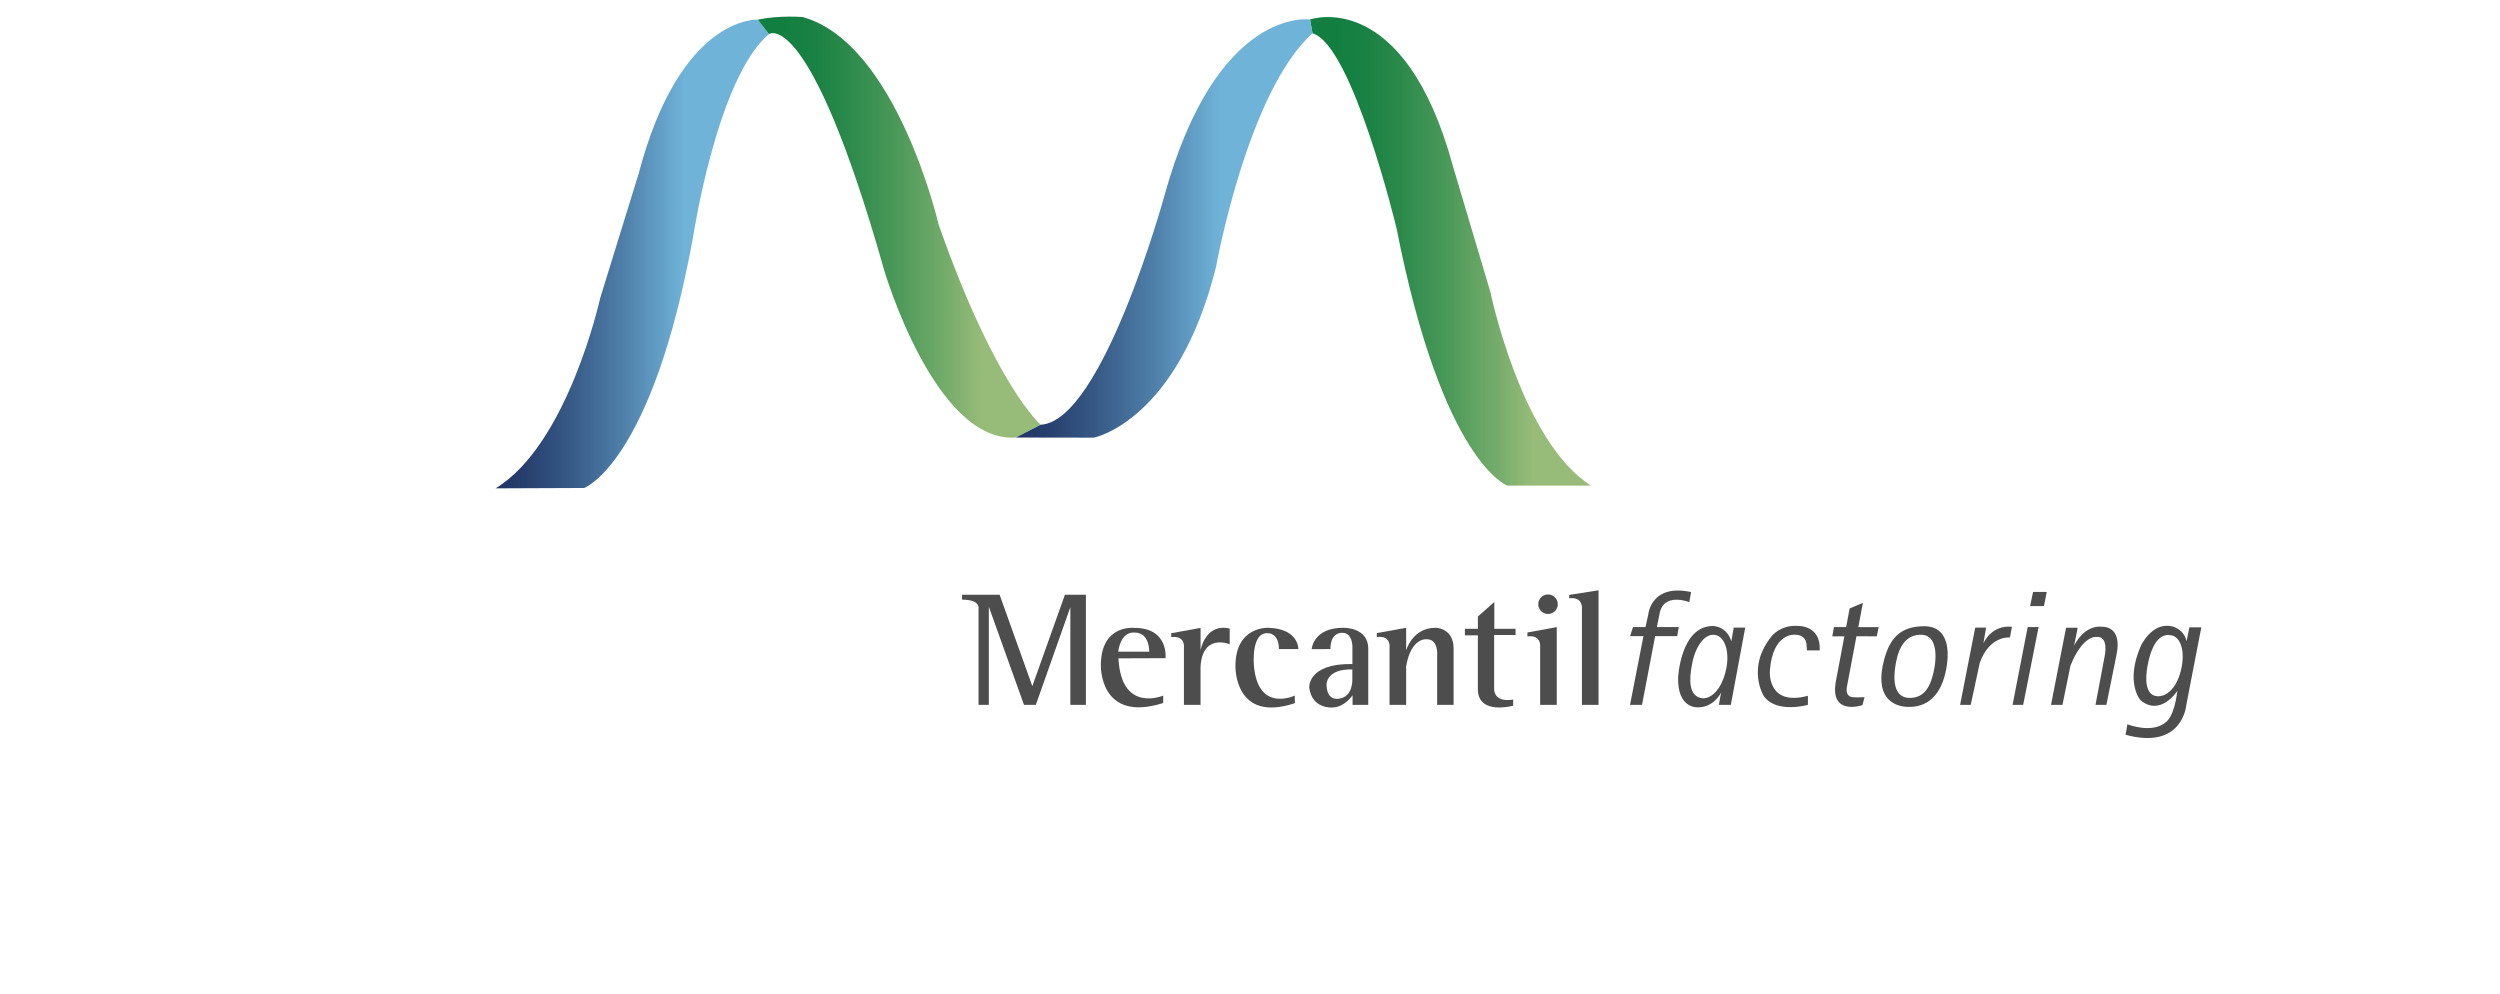 <?xml version="1.0" encoding="UTF-8"?><svg id="Capa_21" xmlns="http://www.w3.org/2000/svg" xmlns:xlink="http://www.w3.org/1999/xlink" viewBox="0 0 752.64 299.39"><defs><style>.cls-1{fill:url(#Degradado_sin_nombre_3);}.cls-1,.cls-2,.cls-3,.cls-4,.cls-5{stroke-width:0px;}.cls-2{fill:url(#Degradado_sin_nombre_2-2);}.cls-3{fill:url(#Degradado_sin_nombre_3-2);}.cls-4{fill:url(#Degradado_sin_nombre_2);}.cls-5{fill:#4e4d4d;}</style><linearGradient id="Degradado_sin_nombre_2" x1="149.21" y1="76.47" x2="231.51" y2="76.47" gradientUnits="userSpaceOnUse"><stop offset="0" stop-color="#213565"/><stop offset=".1" stop-color="#263e6d"/><stop offset=".26" stop-color="#365784"/><stop offset=".47" stop-color="#4f80aa"/><stop offset=".69" stop-color="#6fb3d9"/></linearGradient><linearGradient id="Degradado_sin_nombre_3" x1="394.41" y1="75.67" x2="478.99" y2="75.67" gradientUnits="userSpaceOnUse"><stop offset=".09" stop-color="#127f41"/><stop offset=".19" stop-color="#188143"/><stop offset=".32" stop-color="#2b8a4b"/><stop offset=".48" stop-color="#499858"/><stop offset=".66" stop-color="#73ab6a"/><stop offset=".79" stop-color="#97bb79"/></linearGradient><linearGradient id="Degradado_sin_nombre_3-2" x1="228.12" y1="68.38" x2="313.32" y2="68.38" xlink:href="#Degradado_sin_nombre_3"/><linearGradient id="Degradado_sin_nombre_2-2" x1="305.82" y1="68.78" x2="395.13" y2="68.78" xlink:href="#Degradado_sin_nombre_2"/></defs><path class="cls-5" d="m310.79,206.58l-9.85-27.53h-11.31v1.48c5.62,0,4.96,2.67,4.96,2.67v29.01h3.1v-29.55l10.59,29.55h3.56l10.39-29.41v29.41h4.69v-33.16h-6.32l-9.82,27.53Z"/><path class="cls-5" d="m341.5,189.03s-10.08-1.18-10.08,11.27c0,0-.53,17.46,18.77,11.35v-2.24s-12.65,5.44-13.47-11.21l14.17-.05s1.05-9.12-9.38-9.12Zm-4.85,7.15c.92-6.53,5.02-5.74,5.02-5.74,4.48,0,4.31,5.74,4.31,5.74h-9.33Z"/><path class="cls-5" d="m361.44,195.81v-6.78l-8.83,1.61v1.17c4.33-.55,3.82,3.12,3.82,3.12v17.28h5v-11.61c.67-10.05,8.78-6.65,8.78-6.65v-4.72c-7.38-1.7-8.78,6.57-8.78,6.57Z"/><path class="cls-5" d="m597.11,193.69l.82-4.75h-3.28s-4.55,23.26-4.55,23.26h3.2l2.72-12.65c2.96-8.32,9.09-7.63,9.09-7.63l.6-3.23c-6.33-.61-8.59,5-8.59,5Z"/><polygon class="cls-5" points="605.9 212.2 609.09 212.2 613.73 188.79 610.45 188.78 605.9 212.2"/><polygon class="cls-5" points="611.17 182.46 615.34 182.46 616.19 178.2 612.07 178.2 611.17 182.46"/><path class="cls-5" d="m432.14,189c-6.93,0-8.81,6.79-8.81,6.79v-6.79l-8.83,1.61v1.17c4.33-.55,3.83,3.12,3.83,3.12v17.3h5v-11.62c1.44-8.44,5.88-8.12,5.88-8.12,3.97-.29,3.45,4.9,3.45,4.9v14.84h4.96v-16.91c0-6.37-5.49-6.29-5.49-6.29Z"/><path class="cls-5" d="m632.97,188.69c-5.67-.67-8.55,5.72-8.55,5.72l1.08-5.42h-3.5l-4.53,23.22h3.45l2.39-11.76c3.64-9.17,7.69-8.7,7.69-8.7,4.04-.47,2.62,5.81,2.62,5.81l-2.76,14.65h3.28l3.03-15c1.88-8.89-4.18-8.51-4.18-8.51Z"/><path class="cls-5" d="m459.84,191.6c4.33-.55,3.83,3.15,3.83,3.15v17.45h5v-23.41l-8.83,1.62v1.18Z"/><path class="cls-5" d="m472.42,180.12c4.33-.55,3.83,3.32,3.83,3.32v28.76h5v-34.49l-8.83,1.39v1.01Z"/><path class="cls-5" d="m381.84,190.64s3.18-.04,3.18,4.76h5.87s.14-6.15-9.09-6.4c0,0-9.91-.51-9.86,11.59,0,0-.43,17.21,17.9,11.1l-.05-2.29s-10.97,5.29-12.27-8.81c0,0-1.08-10.49,4.33-9.95Z"/><path class="cls-5" d="m404.36,189c-9.05,0-9.48,6.43-9.48,6.43l5.65-.02c-.02-5.34,3.68-4.89,3.68-4.89,2.94,0,2.94,4.05,2.94,4.05v5.34c-13.66-.21-12.99,7.15-12.99,7.15.82,6.39,6.83,5.94,6.83,5.94,3.8,0,6.21-3.69,6.21-3.69v2.9h4.72v-16.53c.24-7.01-7.55-6.67-7.55-6.67Zm-1.32,21.34s-3.68.91-3.68-4.4c0,0,0-4.62,7.77-4.4v2.81s.31,5.56-4.09,5.99Z"/><path class="cls-5" d="m449.88,181.23l-4.96,4.38.02,3.7h-3.92v1.97h3.9v16.19c0,7.96,10.63,4.98,10.63,4.98v-1.83c-6.25,1.01-5.73-3.51-5.73-3.51v-15.93h6.45v-1.88h-6.4v-8.08Z"/><path class="cls-5" d="m560.84,181.48l-4,1.7-1.04,5.6h-3.68l-.5,2.81,3.64-.02-2.52,13.32c-2.12,10.85,7.95,7.4,7.95,7.4l.65-2.4c-1.47.08-2.97.09-3.78-.04-2.31-.36-1.49-3.35-1.49-3.35l2.83-14.95,6.12.02.55-2.76-6.11-.02,1.38-7.31Z"/><path class="cls-5" d="m498.81,188.79l.77-3.81c1.11-6.88,9-3.71,9-3.71l.53-3.03c-12.13-2.62-12.89,6.78-12.89,6.78l-.83,3.76h-3.75l-.91,2.74h4.04l-4.04,20.68h3.61l3.95-20.68h6.64l.48-2.74h-6.59Z"/><path class="cls-5" d="m521.23,193.05c-1.54-4.83-5.73-4.59-5.73-4.59-9.6.22-10.3,15.59-10.3,15.59-.19,9.51,6.06,8.89,6.06,8.89,4.81,0,6.88-4.45,6.88-4.45l-.67,3.72h3.61l4.33-23.27h-3.46l-.72,4.11Zm-1.58,8.5c-1.33,6.14-4.73,9.23-7.61,8.59-3.5-.79-3.64-5.14-2.6-10.42,1.04-5.28,3.86-9.17,7-8.55,2.9.57,4.35,5.13,3.21,10.39Z"/><path class="cls-5" d="m579.3,188.53c-7.12,0-10.29,3.58-12.01,9.84-3.12,11.39,2.49,14.23,6.82,14.44,6.11.3,9.98-3.48,11.54-10.11,1.56-6.63,1.01-14.17-6.35-14.17Zm2.74,14.15c-1.21,5.13-3.42,7.43-7.14,7.43-2.64,0-5.81-1.8-4.08-10.79.95-4.94,3.19-8.38,7.77-8.22,4.51.16,4.67,6.45,3.46,11.58Z"/><path class="cls-5" d="m659.13,188.87l-.84,4.17c-.96-3.98-4.6-4.52-4.6-4.52-5.97-1.17-9.19,5.96-9.19,5.96-4.81,11.04-.1,16.31-.1,16.31,6.04,5.08,11.11-2.8,11.11-2.8-1.01,8.06-3.42,9.38-3.42,9.38-4.16,3.67-11.63.68-11.63.68l-.54,3.16c17.27,4.7,18.28-8.99,18.28-8.99l4.52-23.36h-3.61Zm-2.51,12.8c-1.47,6.14-5.01,8.48-7.74,7.85-2.73-.63-3.36-4.61-2.14-10.14,1.55-7.04,4.35-8.73,7.08-8.09,2.73.63,4.11,4.89,2.8,10.38Z"/><path class="cls-5" d="m540.43,191.09c3.61,0,3.46,3.28,3.46,3.28l.1,1.44h3.85c.38-7.51-6.28-7.35-6.28-7.35-5.43-.51-8.14,3.01-8.14,3.01-7.74,9.47-2.47,18-2.47,18,3.75,5.49,13.33,2.73,13.33,2.73v-2.73c-12.41,3.32-11.45-7.55-11.45-7.55.87-11.64,7.6-10.83,7.6-10.83Z"/><circle class="cls-5" cx="466.04" cy="181.9" r="2.94"/><path class="cls-4" d="m149.21,147.02l26.66-.11s20.54-7.48,32.89-76.16c0,0,7.26-47.48,22.75-60.49l-3.39-4.34s-23.24-1.45-35.82,46.27l-11.62,37.59s-9.68,43.98-31.47,57.24Z"/><path class="cls-1" d="m478.99,146.2h-25.18s-19.49-6.77-33.36-77.42c0,0-13.29-55.31-25.32-58.76l-.73-4.15s28.32-10.07,43.09,44.41l11.19,37.59s9.32,45.07,30.3,58.32Z"/><path class="cls-3" d="m231.51,10.26s12.07-8.68,34.61,70.85c0,0,15.25,52.29,39.7,50.61l7.5-3.86s-13.58-11.45-30.74-60.25c0,0-12.59-54.6-40.91-62.48,0,0-7.09-.6-13.55.79l3.39,4.34Z"/><path class="cls-2" d="m305.82,131.72l23.48.04s25.17-4.86,36.79-51.37c0,0,9.44-52.78,29.05-70.37l-.73-4.15s-28.08-4.28-43.93,53.31c0,0-18.63,67.75-37.15,68.68l-7.5,3.86Z"/></svg>